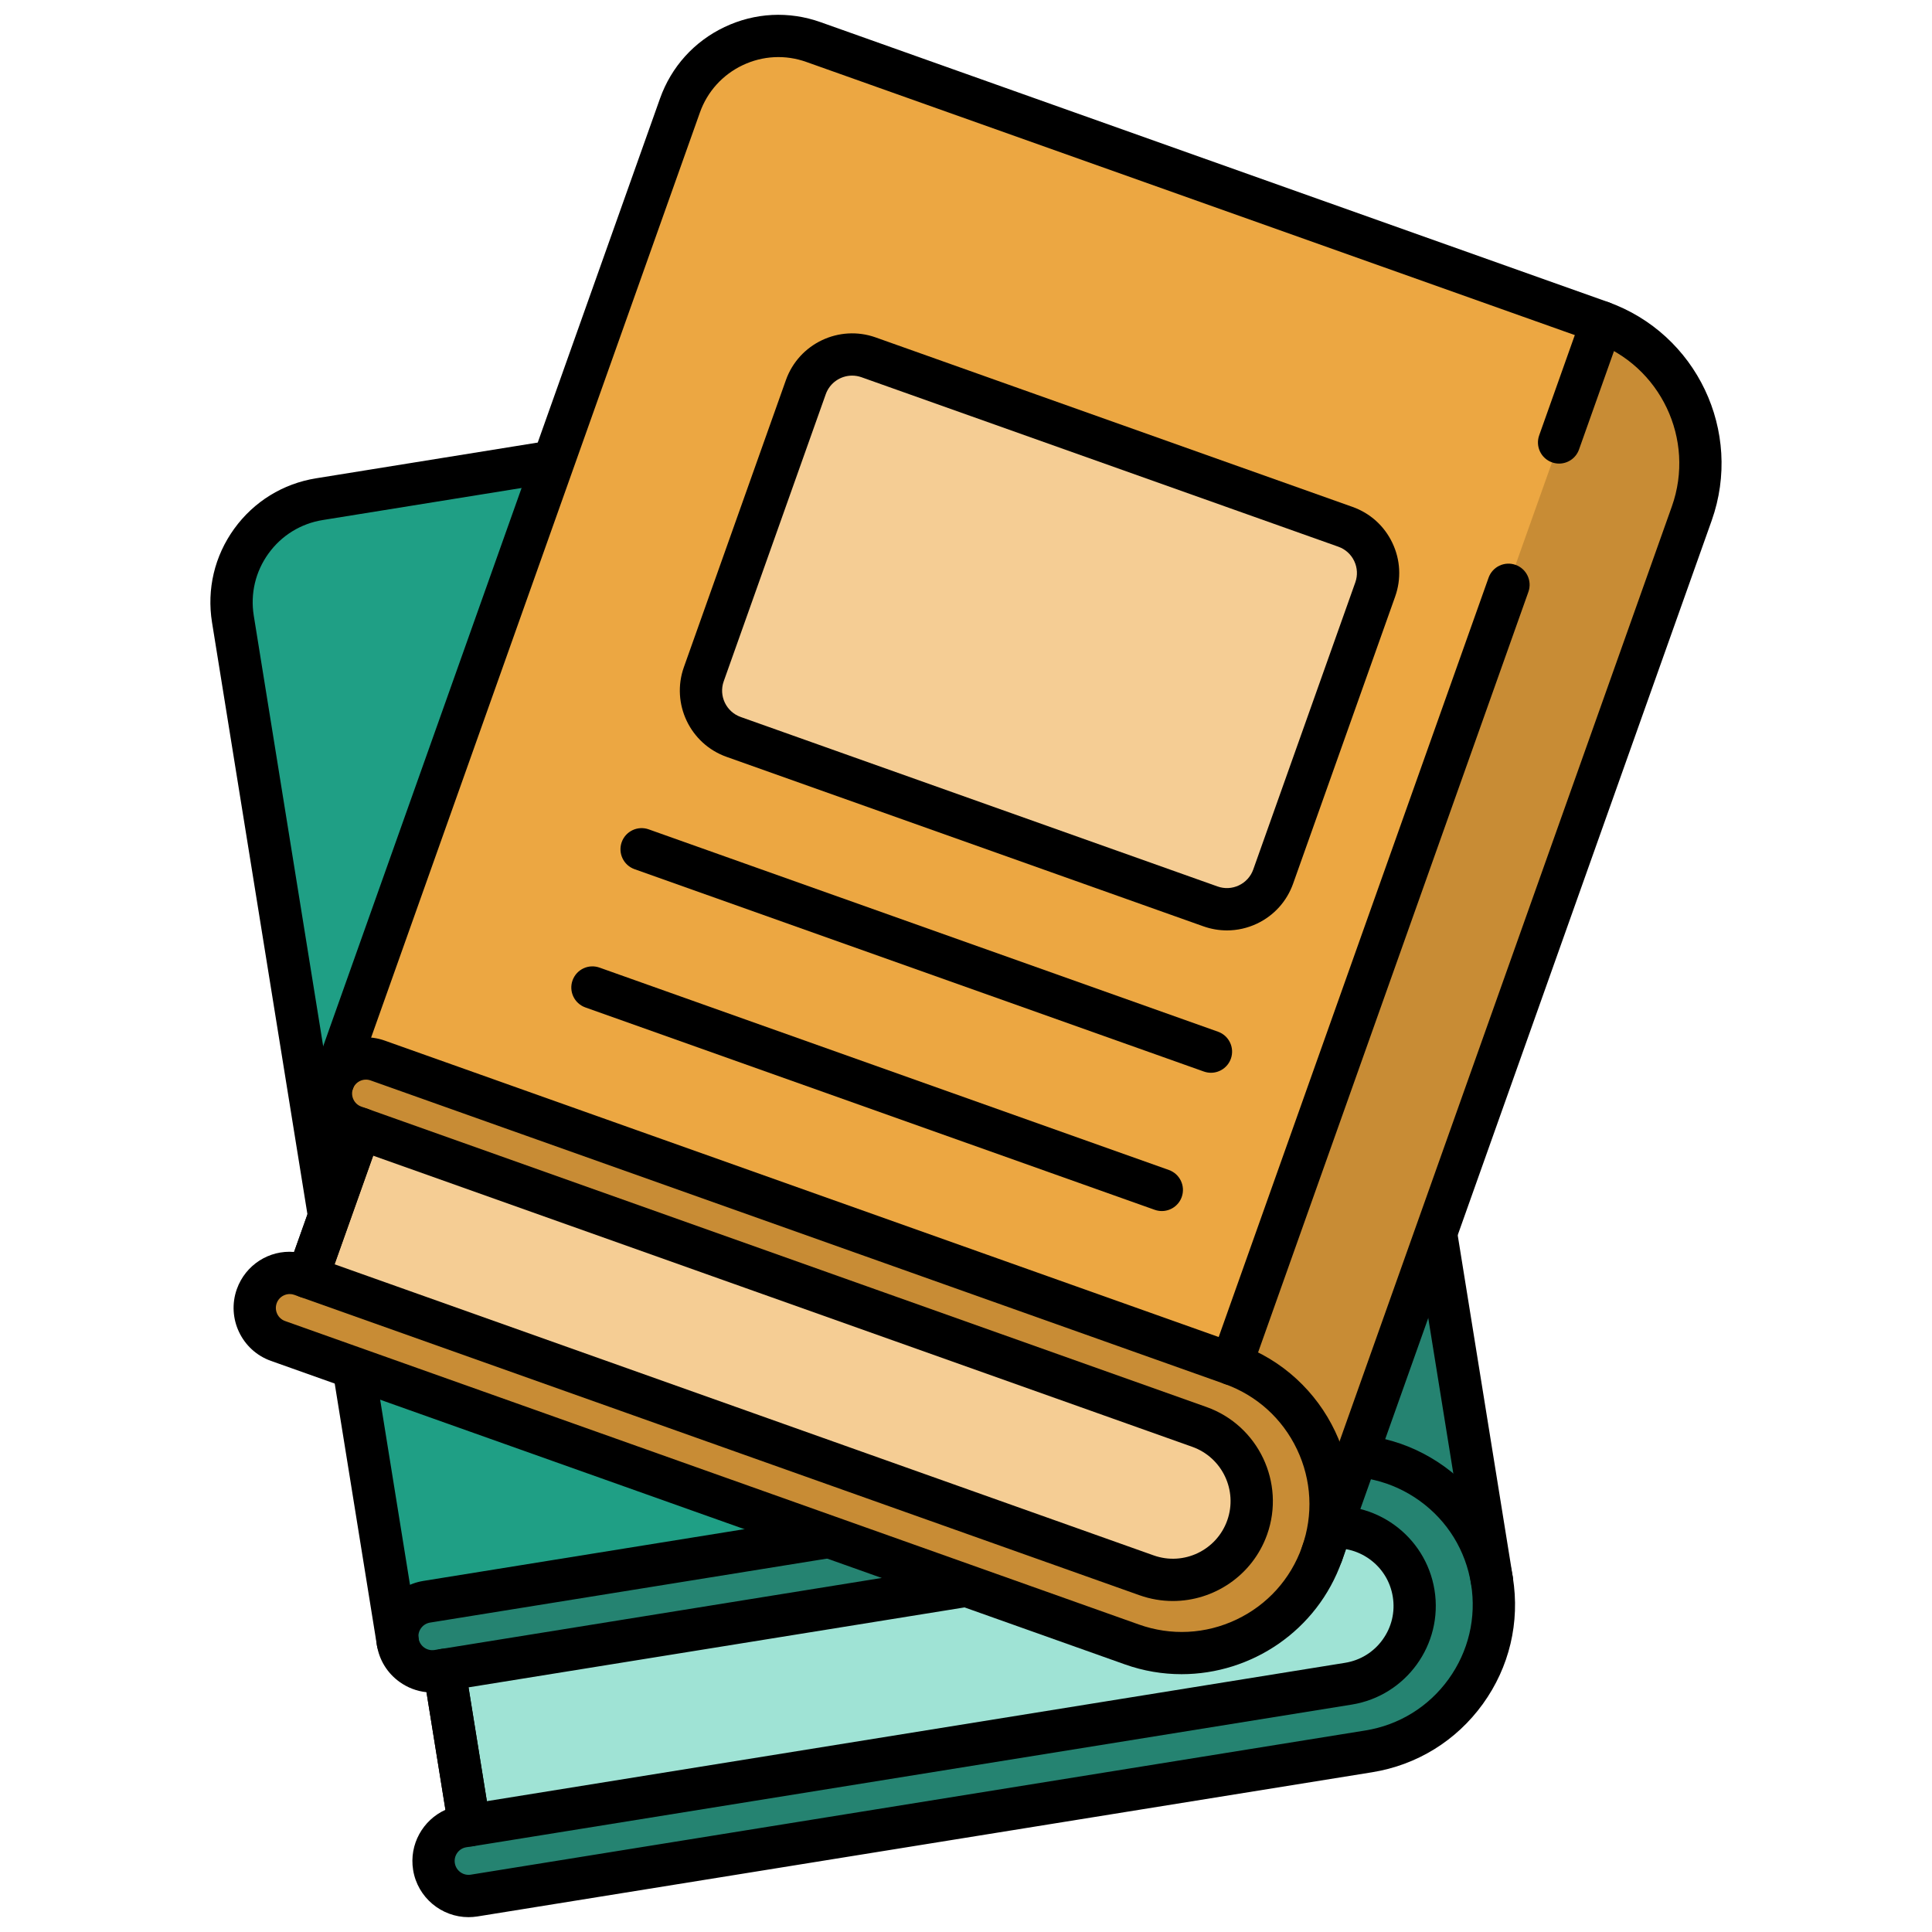 <svg xmlns="http://www.w3.org/2000/svg" xmlns:xlink="http://www.w3.org/1999/xlink" version="1.1" width="256" height="256" viewBox="0 0 256 256" xml:space="preserve">
<desc>Created with Fabric.js 1.7.22</desc>
<defs>
</defs>
<g transform="translate(128 128) scale(0.72 0.72)" style="">
	<g style="stroke: none; stroke-width: 0; stroke-dasharray: none; stroke-linecap: butt; stroke-linejoin: miter; stroke-miterlimit: 10; fill: none; fill-rule: nonzero; opacity: 1;" transform="translate(-175.05 -175.05) scale(3.89 3.89)" >
	<path d="M 69.885 74.084 L 61.57 22.504 c -0.624 -3.871 -4.268 -6.504 -8.14 -5.88 l -39.019 6.29 c -2.696 0.435 -4.529 2.972 -4.095 5.668 l 7.801 48.393 C 19.124 79.72 47.844 76.084 69.885 74.084 z" style="stroke: none; stroke-width: 1; stroke-dasharray: none; stroke-linecap: butt; stroke-linejoin: miter; stroke-miterlimit: 10; fill: rgb(31,159,133); fill-rule: nonzero; opacity: 1;" transform=" matrix(1 0 0 1 0 0) " stroke-linecap="round" />
	<path d="M 53.489 16.615 l 9.171 56.891 l 7.225 0.578 L 61.57 22.504 c -0.624 -3.871 -4.268 -6.504 -8.14 -5.88" style="stroke: none; stroke-width: 1; stroke-dasharray: none; stroke-linecap: butt; stroke-linejoin: miter; stroke-miterlimit: 10; fill: rgb(37,131,113); fill-rule: nonzero; opacity: 1;" transform=" matrix(1 0 0 1 0 0) " stroke-linecap="round" />
	<path d="M 21.808 78.059 l -1.791 0.289 c -0.904 0.146 -1.754 -0.469 -1.9 -1.372 l 0 0 c -0.146 -0.904 0.469 -1.754 1.372 -1.9 l 42.324 -6.823 c 3.839 -0.619 7.452 1.992 8.071 5.83 v 0 c 0.619 3.839 -1.992 7.452 -5.83 8.071 L 21.73 88.978 c -0.904 0.146 -1.754 -0.469 -1.9 -1.372 v 0 c -0.146 -0.904 0.469 -1.754 1.372 -1.9 l 1.791 -0.289 L 21.808 78.059 z" style="stroke: none; stroke-width: 1; stroke-dasharray: none; stroke-linecap: butt; stroke-linejoin: miter; stroke-miterlimit: 10; fill: rgb(37,131,113); fill-rule: nonzero; opacity: 1;" transform=" matrix(1 0 0 1 0 0) " stroke-linecap="round" />
	<path d="M 18.116 77.976 c -0.482 0 -0.907 -0.35 -0.986 -0.841 L 9.329 28.742 c -0.252 -1.568 0.12 -3.14 1.05 -4.427 c 0.93 -1.287 2.305 -2.135 3.873 -2.388 l 39.019 -6.29 c 2.134 -0.344 4.278 0.163 6.033 1.431 c 1.754 1.267 2.909 3.141 3.254 5.277 l 8.314 51.579 c 0.088 0.545 -0.283 1.059 -0.828 1.146 c -0.548 0.089 -1.059 -0.283 -1.146 -0.828 l -8.314 -51.579 c -0.259 -1.609 -1.13 -3.02 -2.45 -3.975 c -1.321 -0.954 -2.932 -1.338 -4.544 -1.077 l -39.019 6.29 c -1.041 0.167 -1.953 0.73 -2.57 1.584 c -0.617 0.854 -0.864 1.897 -0.697 2.937 l 7.801 48.393 c 0.088 0.545 -0.283 1.059 -0.828 1.146 C 18.223 77.972 18.169 77.976 18.116 77.976 z" style="stroke: none; stroke-width: 1; stroke-dasharray: none; stroke-linecap: butt; stroke-linejoin: miter; stroke-miterlimit: 10; fill: rgb(0,0,0); fill-rule: nonzero; opacity: 1;" transform=" matrix(1 0 0 1 0 0) " stroke-linecap="round" />
	<path d="M 50.535 49.748 l -23.637 3.81 c -1.266 0.204 -2.459 -0.657 -2.663 -1.923 l -2.294 -14.23 c -0.204 -1.266 0.657 -2.459 1.923 -2.663 l 23.637 -3.81 c 1.266 -0.204 2.459 0.657 2.663 1.923 l 2.294 14.23 C 52.663 48.352 51.802 49.544 50.535 49.748 z" style="stroke: none; stroke-width: 1; stroke-dasharray: none; stroke-linecap: butt; stroke-linejoin: miter; stroke-miterlimit: 10; fill: rgb(78,222,193); fill-rule: nonzero; opacity: 1;" transform=" matrix(1 0 0 1 0 0) " stroke-linecap="round" />
	<path d="M 63.093 78.953 l -41.588 6.704 l -1.186 -7.358 l 41.588 -6.704 c 2.032 -0.328 3.944 1.054 4.272 3.086 v 0 C 66.506 76.713 65.125 78.625 63.093 78.953 z" style="stroke: none; stroke-width: 1; stroke-dasharray: none; stroke-linecap: butt; stroke-linejoin: miter; stroke-miterlimit: 10; fill: rgb(159,227,213); fill-rule: nonzero; opacity: 1;" transform=" matrix(1 0 0 1 0 0) " stroke-linecap="round" />
	<path d="M 21.465 89.999 c -1.281 0 -2.412 -0.931 -2.622 -2.234 c -0.195 -1.209 0.463 -2.362 1.529 -2.845 l -0.897 -5.564 c -0.457 -0.047 -0.896 -0.214 -1.278 -0.49 c -0.576 -0.415 -0.955 -1.03 -1.067 -1.73 c -0.113 -0.7 0.054 -1.403 0.469 -1.978 c 0.416 -0.575 1.03 -0.954 1.731 -1.067 l 42.324 -6.823 c 2.125 -0.347 4.247 0.162 5.988 1.42 s 2.888 3.118 3.229 5.238 c 0.342 2.12 -0.162 4.247 -1.42 5.988 c -1.258 1.741 -3.118 2.889 -5.238 3.23 L 21.89 89.965 C 21.747 89.987 21.606 89.999 21.465 89.999 z M 20.318 77.299 c 0.209 0 0.414 0.065 0.585 0.189 c 0.215 0.155 0.359 0.39 0.402 0.651 l 1.186 7.358 c 0.088 0.545 -0.283 1.059 -0.828 1.146 l -0.302 0.049 c -0.174 0.028 -0.326 0.121 -0.428 0.264 c -0.103 0.143 -0.144 0.316 -0.116 0.489 c 0.058 0.357 0.395 0.601 0.753 0.544 l 42.324 -6.822 c 1.593 -0.257 2.99 -1.119 3.935 -2.427 c 0.944 -1.309 1.323 -2.906 1.066 -4.499 c -0.257 -1.593 -1.118 -2.99 -2.426 -3.935 c -1.309 -0.944 -2.907 -1.326 -4.499 -1.066 l -42.324 6.823 c -0.173 0.028 -0.325 0.122 -0.428 0.264 c -0.103 0.143 -0.144 0.315 -0.116 0.489 c 0.057 0.357 0.396 0.601 0.753 0.544 l 0.301 -0.049 C 20.212 77.303 20.265 77.299 20.318 77.299 z" style="stroke: none; stroke-width: 1; stroke-dasharray: none; stroke-linecap: butt; stroke-linejoin: miter; stroke-miterlimit: 10; fill: rgb(0,0,0); fill-rule: nonzero; opacity: 1;" transform=" matrix(1 0 0 1 0 0) " stroke-linecap="round" />
	<path d="M 61.812 69.253 c -0.482 0 -0.907 -0.35 -0.986 -0.841 l -6.226 -38.625 c -0.088 -0.545 0.283 -1.059 0.828 -1.146 c 0.546 -0.089 1.059 0.283 1.146 0.828 L 62.8 68.094 c 0.088 0.545 -0.283 1.059 -0.828 1.146 C 61.919 69.249 61.865 69.253 61.812 69.253 z" style="stroke: none; stroke-width: 1; stroke-dasharray: none; stroke-linecap: butt; stroke-linejoin: miter; stroke-miterlimit: 10; fill: rgb(0,0,0); fill-rule: nonzero; opacity: 1;" transform=" matrix(1 0 0 1 0 0) " stroke-linecap="round" />
	<path d="M 21.504 86.657 c -0.209 0 -0.414 -0.065 -0.585 -0.189 c -0.215 -0.155 -0.359 -0.39 -0.402 -0.651 l -1.186 -7.358 c -0.088 -0.545 0.283 -1.059 0.828 -1.146 l 41.588 -6.704 c 2.577 -0.42 5.004 1.343 5.418 3.914 c 0.415 2.572 -1.341 5.003 -3.914 5.419 l 0 0 l -41.588 6.704 C 21.61 86.653 21.557 86.657 21.504 86.657 z M 21.465 79.127 l 0.868 5.384 l 40.601 -6.545 c 0.719 -0.116 1.351 -0.505 1.776 -1.096 c 0.427 -0.59 0.598 -1.311 0.481 -2.03 c -0.116 -0.72 -0.505 -1.35 -1.095 -1.776 c -0.59 -0.426 -1.311 -0.597 -2.03 -0.481 L 21.465 79.127 z M 63.092 78.953 h 0.01 H 63.092 z" style="stroke: none; stroke-width: 1; stroke-dasharray: none; stroke-linecap: butt; stroke-linejoin: miter; stroke-miterlimit: 10; fill: rgb(0,0,0); fill-rule: nonzero; opacity: 1;" transform=" matrix(1 0 0 1 0 0) " stroke-linecap="round" />
	<path d="M 26.526 54.589 c -1.601 0 -3.016 -1.164 -3.278 -2.795 l -2.294 -14.23 c -0.142 -0.876 0.067 -1.755 0.586 -2.475 c 0.52 -0.72 1.289 -1.194 2.165 -1.335 l 23.637 -3.81 c 1.818 -0.293 3.518 0.943 3.809 2.752 l 2.294 14.23 c 0.291 1.81 -0.943 3.517 -2.752 3.809 l -23.637 3.81 C 26.879 54.574 26.702 54.589 26.526 54.589 z M 47.872 31.902 c -0.069 0 -0.14 0.005 -0.211 0.017 l -23.637 3.81 c -0.349 0.056 -0.655 0.245 -0.862 0.531 c -0.207 0.287 -0.29 0.636 -0.233 0.985 l 2.294 14.23 c 0.116 0.721 0.801 1.216 1.516 1.096 l 23.637 -3.81 l 0 0 c 0.721 -0.116 1.212 -0.797 1.096 -1.517 l -2.294 -14.23 C 49.073 32.365 48.51 31.902 47.872 31.902 z" style="stroke: none; stroke-width: 1; stroke-dasharray: none; stroke-linecap: butt; stroke-linejoin: miter; stroke-miterlimit: 10; fill: rgb(0,0,0); fill-rule: nonzero; opacity: 1;" transform=" matrix(1 0 0 1 0 0) " stroke-linecap="round" />
	<path d="M 25.633 61.311 c -0.482 0 -0.907 -0.35 -0.986 -0.841 c -0.088 -0.545 0.283 -1.059 0.828 -1.146 l 28.223 -4.55 c 0.546 -0.089 1.059 0.283 1.146 0.828 c 0.088 0.545 -0.283 1.059 -0.828 1.146 l -28.223 4.55 C 25.739 61.307 25.686 61.311 25.633 61.311 z" style="stroke: none; stroke-width: 1; stroke-dasharray: none; stroke-linecap: butt; stroke-linejoin: miter; stroke-miterlimit: 10; fill: rgb(0,0,0); fill-rule: nonzero; opacity: 1;" transform=" matrix(1 0 0 1 0 0) " stroke-linecap="round" />
	<path d="M 26.737 68.165 c -0.482 0 -0.907 -0.35 -0.986 -0.841 c -0.088 -0.545 0.283 -1.059 0.828 -1.146 l 28.223 -4.55 c 0.541 -0.091 1.059 0.283 1.146 0.828 c 0.088 0.545 -0.283 1.059 -0.828 1.146 l -28.223 4.55 C 26.844 68.162 26.79 68.165 26.737 68.165 z" style="stroke: none; stroke-width: 1; stroke-dasharray: none; stroke-linecap: butt; stroke-linejoin: miter; stroke-miterlimit: 10; fill: rgb(0,0,0); fill-rule: nonzero; opacity: 1;" transform=" matrix(1 0 0 1 0 0) " stroke-linecap="round" />
	<path d="M 54.448 23.572 c -0.482 0 -0.907 -0.35 -0.986 -0.841 l -0.96 -5.957 c -0.088 -0.545 0.283 -1.059 0.828 -1.146 c 0.542 -0.092 1.059 0.283 1.146 0.828 l 0.96 5.957 c 0.088 0.545 -0.283 1.059 -0.828 1.146 C 54.554 23.568 54.501 23.572 54.448 23.572 z" style="stroke: none; stroke-width: 1; stroke-dasharray: none; stroke-linecap: butt; stroke-linejoin: miter; stroke-miterlimit: 10; fill: rgb(0,0,0); fill-rule: nonzero; opacity: 1;" transform=" matrix(1 0 0 1 0 0) " stroke-linecap="round" />
	<path d="M 61.839 72.821 l 17.497 -49.228 c 1.313 -3.695 -0.617 -7.755 -4.312 -9.068 L 37.783 1.288 c -2.573 -0.915 -5.4 0.43 -6.315 3.003 L 15.052 50.478 C 14.616 53.368 41.549 63.982 61.839 72.821 z" style="stroke: none; stroke-width: 1; stroke-dasharray: none; stroke-linecap: butt; stroke-linejoin: miter; stroke-miterlimit: 10; fill: rgb(236,167,66); fill-rule: nonzero; opacity: 1;" transform=" matrix(1 0 0 1 0 0) " stroke-linecap="round" />
	<path d="M 75.08 14.544 L 55.781 68.842 l 6.058 3.979 l 17.497 -49.228 c 1.313 -3.695 -0.617 -7.755 -4.312 -9.068" style="stroke: none; stroke-width: 1; stroke-dasharray: none; stroke-linecap: butt; stroke-linejoin: miter; stroke-miterlimit: 10; fill: rgb(200,140,53); fill-rule: nonzero; opacity: 1;" transform=" matrix(1 0 0 1 0 0) " stroke-linecap="round" />
	<path d="M 17.767 53.202 l -1.709 -0.608 c -0.862 -0.306 -1.313 -1.254 -1.006 -2.116 l 0 0 c 0.306 -0.862 1.254 -1.313 2.116 -1.006 l 40.395 14.357 c 3.664 1.302 5.578 5.328 4.276 8.992 l 0 0 c -1.302 3.664 -5.328 5.578 -8.992 4.276 L 12.452 62.739 c -0.862 -0.306 -1.313 -1.254 -1.006 -2.116 l 0 0 c 0.306 -0.862 1.254 -1.313 2.116 -1.006 l 1.709 0.608 L 17.767 53.202 z" style="stroke: none; stroke-width: 1; stroke-dasharray: none; stroke-linecap: butt; stroke-linejoin: miter; stroke-miterlimit: 10; fill: rgb(200,140,53); fill-rule: nonzero; opacity: 1;" transform=" matrix(1 0 0 1 0 0) " stroke-linecap="round" />
	<path d="M 61.838 73.821 c -0.111 0 -0.225 -0.019 -0.335 -0.058 c -0.52 -0.186 -0.792 -0.757 -0.607 -1.277 l 17.498 -49.228 c 1.126 -3.169 -0.536 -6.664 -3.705 -7.791 L 37.447 2.23 c -0.992 -0.354 -2.063 -0.299 -3.015 0.154 c -0.951 0.453 -1.67 1.249 -2.022 2.241 L 15.994 50.812 c -0.186 0.52 -0.758 0.789 -1.277 0.607 c -0.52 -0.186 -0.792 -0.757 -0.607 -1.277 L 30.525 3.956 c 0.532 -1.496 1.615 -2.696 3.049 -3.377 c 1.434 -0.683 3.047 -0.765 4.543 -0.233 l 37.241 13.236 c 4.208 1.496 6.415 6.137 4.92 10.345 L 62.781 73.156 C 62.635 73.565 62.25 73.821 61.838 73.821 z" style="stroke: none; stroke-width: 1; stroke-dasharray: none; stroke-linecap: butt; stroke-linejoin: miter; stroke-miterlimit: 10; fill: rgb(0,0,0); fill-rule: nonzero; opacity: 1;" transform=" matrix(1 0 0 1 0 0) " stroke-linecap="round" />
	<path d="M 56.566 42.181 l -22.56 -8.018 c -1.209 -0.43 -1.84 -1.758 -1.411 -2.967 l 4.827 -13.582 c 0.43 -1.209 1.758 -1.84 2.967 -1.411 l 22.56 8.018 c 1.209 0.43 1.84 1.758 1.411 2.967 L 59.532 40.77 C 59.103 41.979 57.774 42.61 56.566 42.181 z" style="stroke: none; stroke-width: 1; stroke-dasharray: none; stroke-linecap: butt; stroke-linejoin: miter; stroke-miterlimit: 10; fill: rgb(245,205,148); fill-rule: nonzero; opacity: 1;" transform=" matrix(1 0 0 1 0 0) " stroke-linecap="round" />
	<path d="M 53.543 73.827 L 13.85 59.719 l 2.496 -7.022 l 39.693 14.108 c 1.939 0.689 2.952 2.82 2.263 4.759 v 0 C 57.612 73.503 55.482 74.516 53.543 73.827 z" style="stroke: none; stroke-width: 1; stroke-dasharray: none; stroke-linecap: butt; stroke-linejoin: miter; stroke-miterlimit: 10; fill: rgb(245,205,148); fill-rule: nonzero; opacity: 1;" transform=" matrix(1 0 0 1 0 0) " stroke-linecap="round" />
	<path d="M 55.197 78.504 c -0.892 0 -1.798 -0.149 -2.685 -0.465 L 12.117 63.682 c -1.38 -0.49 -2.104 -2.014 -1.614 -3.394 c 0.41 -1.154 1.537 -1.859 2.708 -1.759 l 1.888 -5.312 c -0.961 -0.667 -1.4 -1.92 -0.991 -3.073 c 0.491 -1.382 2.013 -2.107 3.394 -1.614 l 40.394 14.357 c 4.178 1.485 6.369 6.093 4.884 10.269 C 61.612 76.446 58.506 78.504 55.197 78.504 z M 13.007 60.52 c -0.096 0 -0.192 0.021 -0.282 0.064 c -0.159 0.075 -0.278 0.208 -0.337 0.373 c -0.122 0.342 0.058 0.719 0.399 0.84 l 40.394 14.357 c 1.519 0.541 3.159 0.457 4.617 -0.236 s 2.558 -1.912 3.098 -3.433 c 0.541 -1.52 0.457 -3.16 -0.236 -4.617 c -0.693 -1.457 -1.912 -2.558 -3.433 -3.098 L 16.833 50.414 c -0.343 -0.123 -0.718 0.058 -0.839 0.398 c -0.121 0.342 0.058 0.719 0.399 0.84 l 0.286 0.101 c 0.25 0.089 0.456 0.273 0.57 0.513 c 0.114 0.24 0.128 0.516 0.04 0.766 l -2.496 7.023 c -0.089 0.25 -0.273 0.454 -0.513 0.568 c -0.24 0.114 -0.515 0.126 -0.765 0.039 l -0.288 -0.103 C 13.155 60.533 13.081 60.52 13.007 60.52 z" style="stroke: none; stroke-width: 1; stroke-dasharray: none; stroke-linecap: butt; stroke-linejoin: miter; stroke-miterlimit: 10; fill: rgb(0,0,0); fill-rule: nonzero; opacity: 1;" transform=" matrix(1 0 0 1 0 0) " stroke-linecap="round" />
	<path d="M 57.562 64.829 c -0.111 0 -0.225 -0.019 -0.335 -0.058 c -0.52 -0.186 -0.792 -0.757 -0.607 -1.277 l 13.103 -36.864 c 0.185 -0.521 0.758 -0.793 1.277 -0.607 c 0.52 0.185 0.792 0.757 0.607 1.277 L 58.505 64.164 C 58.359 64.573 57.973 64.829 57.562 64.829 z" style="stroke: none; stroke-width: 1; stroke-dasharray: none; stroke-linecap: butt; stroke-linejoin: miter; stroke-miterlimit: 10; fill: rgb(0,0,0); fill-rule: nonzero; opacity: 1;" transform=" matrix(1 0 0 1 0 0) " stroke-linecap="round" />
	<path d="M 54.786 75.042 c -0.524 0 -1.057 -0.088 -1.578 -0.273 L 13.515 60.662 c -0.52 -0.186 -0.792 -0.757 -0.607 -1.277 l 2.496 -7.023 c 0.089 -0.25 0.273 -0.454 0.513 -0.568 c 0.24 -0.114 0.515 -0.127 0.765 -0.039 l 39.693 14.108 c 2.455 0.873 3.743 3.582 2.87 6.037 C 58.556 73.832 56.73 75.042 54.786 75.042 z M 15.127 59.112 l 38.751 13.772 l 0 0 c 1.418 0.505 2.978 -0.24 3.481 -1.655 c 0.504 -1.417 -0.239 -2.978 -1.655 -3.482 L 16.953 53.973 L 15.127 59.112 z" style="stroke: none; stroke-width: 1; stroke-dasharray: none; stroke-linecap: butt; stroke-linejoin: miter; stroke-miterlimit: 10; fill: rgb(0,0,0); fill-rule: nonzero; opacity: 1;" transform=" matrix(1 0 0 1 0 0) " stroke-linecap="round" />
	<path d="M 57.346 43.316 c -0.375 0 -0.752 -0.064 -1.115 -0.193 l -22.56 -8.018 c -1.726 -0.614 -2.631 -2.518 -2.018 -4.244 l 4.827 -13.581 c 0.613 -1.727 2.518 -2.631 4.244 -2.019 l 22.56 8.018 c 0.836 0.297 1.507 0.902 1.888 1.704 c 0.382 0.801 0.428 1.704 0.131 2.54 l -4.828 13.582 c -0.298 0.836 -0.902 1.506 -1.704 1.888 C 58.318 43.208 57.833 43.316 57.346 43.316 z M 39.613 17.069 c -0.544 0 -1.056 0.339 -1.248 0.88 l -4.827 13.581 c -0.245 0.687 0.116 1.445 0.803 1.689 l 22.56 8.018 l 0 0 c 0.331 0.118 0.689 0.101 1.011 -0.052 c 0.318 -0.152 0.56 -0.418 0.678 -0.751 l 4.828 -13.582 c 0.118 -0.333 0.1 -0.692 -0.052 -1.011 c -0.151 -0.319 -0.419 -0.56 -0.752 -0.678 l -22.56 -8.018 C 39.909 17.094 39.759 17.069 39.613 17.069 z" style="stroke: none; stroke-width: 1; stroke-dasharray: none; stroke-linecap: butt; stroke-linejoin: miter; stroke-miterlimit: 10; fill: rgb(0,0,0); fill-rule: nonzero; opacity: 1;" transform=" matrix(1 0 0 1 0 0) " stroke-linecap="round" />
	<path d="M 56.589 50.051 c -0.111 0 -0.225 -0.019 -0.335 -0.058 l -26.936 -9.574 c -0.52 -0.185 -0.792 -0.757 -0.607 -1.277 c 0.185 -0.52 0.756 -0.791 1.277 -0.607 l 26.936 9.574 c 0.52 0.186 0.792 0.757 0.607 1.277 C 57.385 49.795 57 50.051 56.589 50.051 z" style="stroke: none; stroke-width: 1; stroke-dasharray: none; stroke-linecap: butt; stroke-linejoin: miter; stroke-miterlimit: 10; fill: rgb(0,0,0); fill-rule: nonzero; opacity: 1;" transform=" matrix(1 0 0 1 0 0) " stroke-linecap="round" />
	<path d="M 54.264 56.593 c -0.111 0 -0.225 -0.019 -0.335 -0.058 L 26.992 46.96 c -0.52 -0.186 -0.792 -0.757 -0.607 -1.277 c 0.186 -0.521 0.755 -0.793 1.277 -0.607 l 26.937 9.575 c 0.52 0.186 0.792 0.757 0.607 1.277 C 55.061 56.337 54.676 56.593 54.264 56.593 z" style="stroke: none; stroke-width: 1; stroke-dasharray: none; stroke-linecap: butt; stroke-linejoin: miter; stroke-miterlimit: 10; fill: rgb(0,0,0); fill-rule: nonzero; opacity: 1;" transform=" matrix(1 0 0 1 0 0) " stroke-linecap="round" />
	<path d="M 73.059 21.231 c -0.111 0 -0.225 -0.019 -0.335 -0.058 c -0.521 -0.185 -0.792 -0.757 -0.607 -1.277 l 2.02 -5.686 c 0.185 -0.521 0.759 -0.792 1.277 -0.607 c 0.52 0.185 0.792 0.757 0.607 1.277 l -2.02 5.686 C 73.856 20.975 73.47 21.231 73.059 21.231 z" style="stroke: none; stroke-width: 1; stroke-dasharray: none; stroke-linecap: butt; stroke-linejoin: miter; stroke-miterlimit: 10; fill: rgb(0,0,0); fill-rule: nonzero; opacity: 1;" transform=" matrix(1 0 0 1 0 0) " stroke-linecap="round" />
</g>
</g>
</svg>